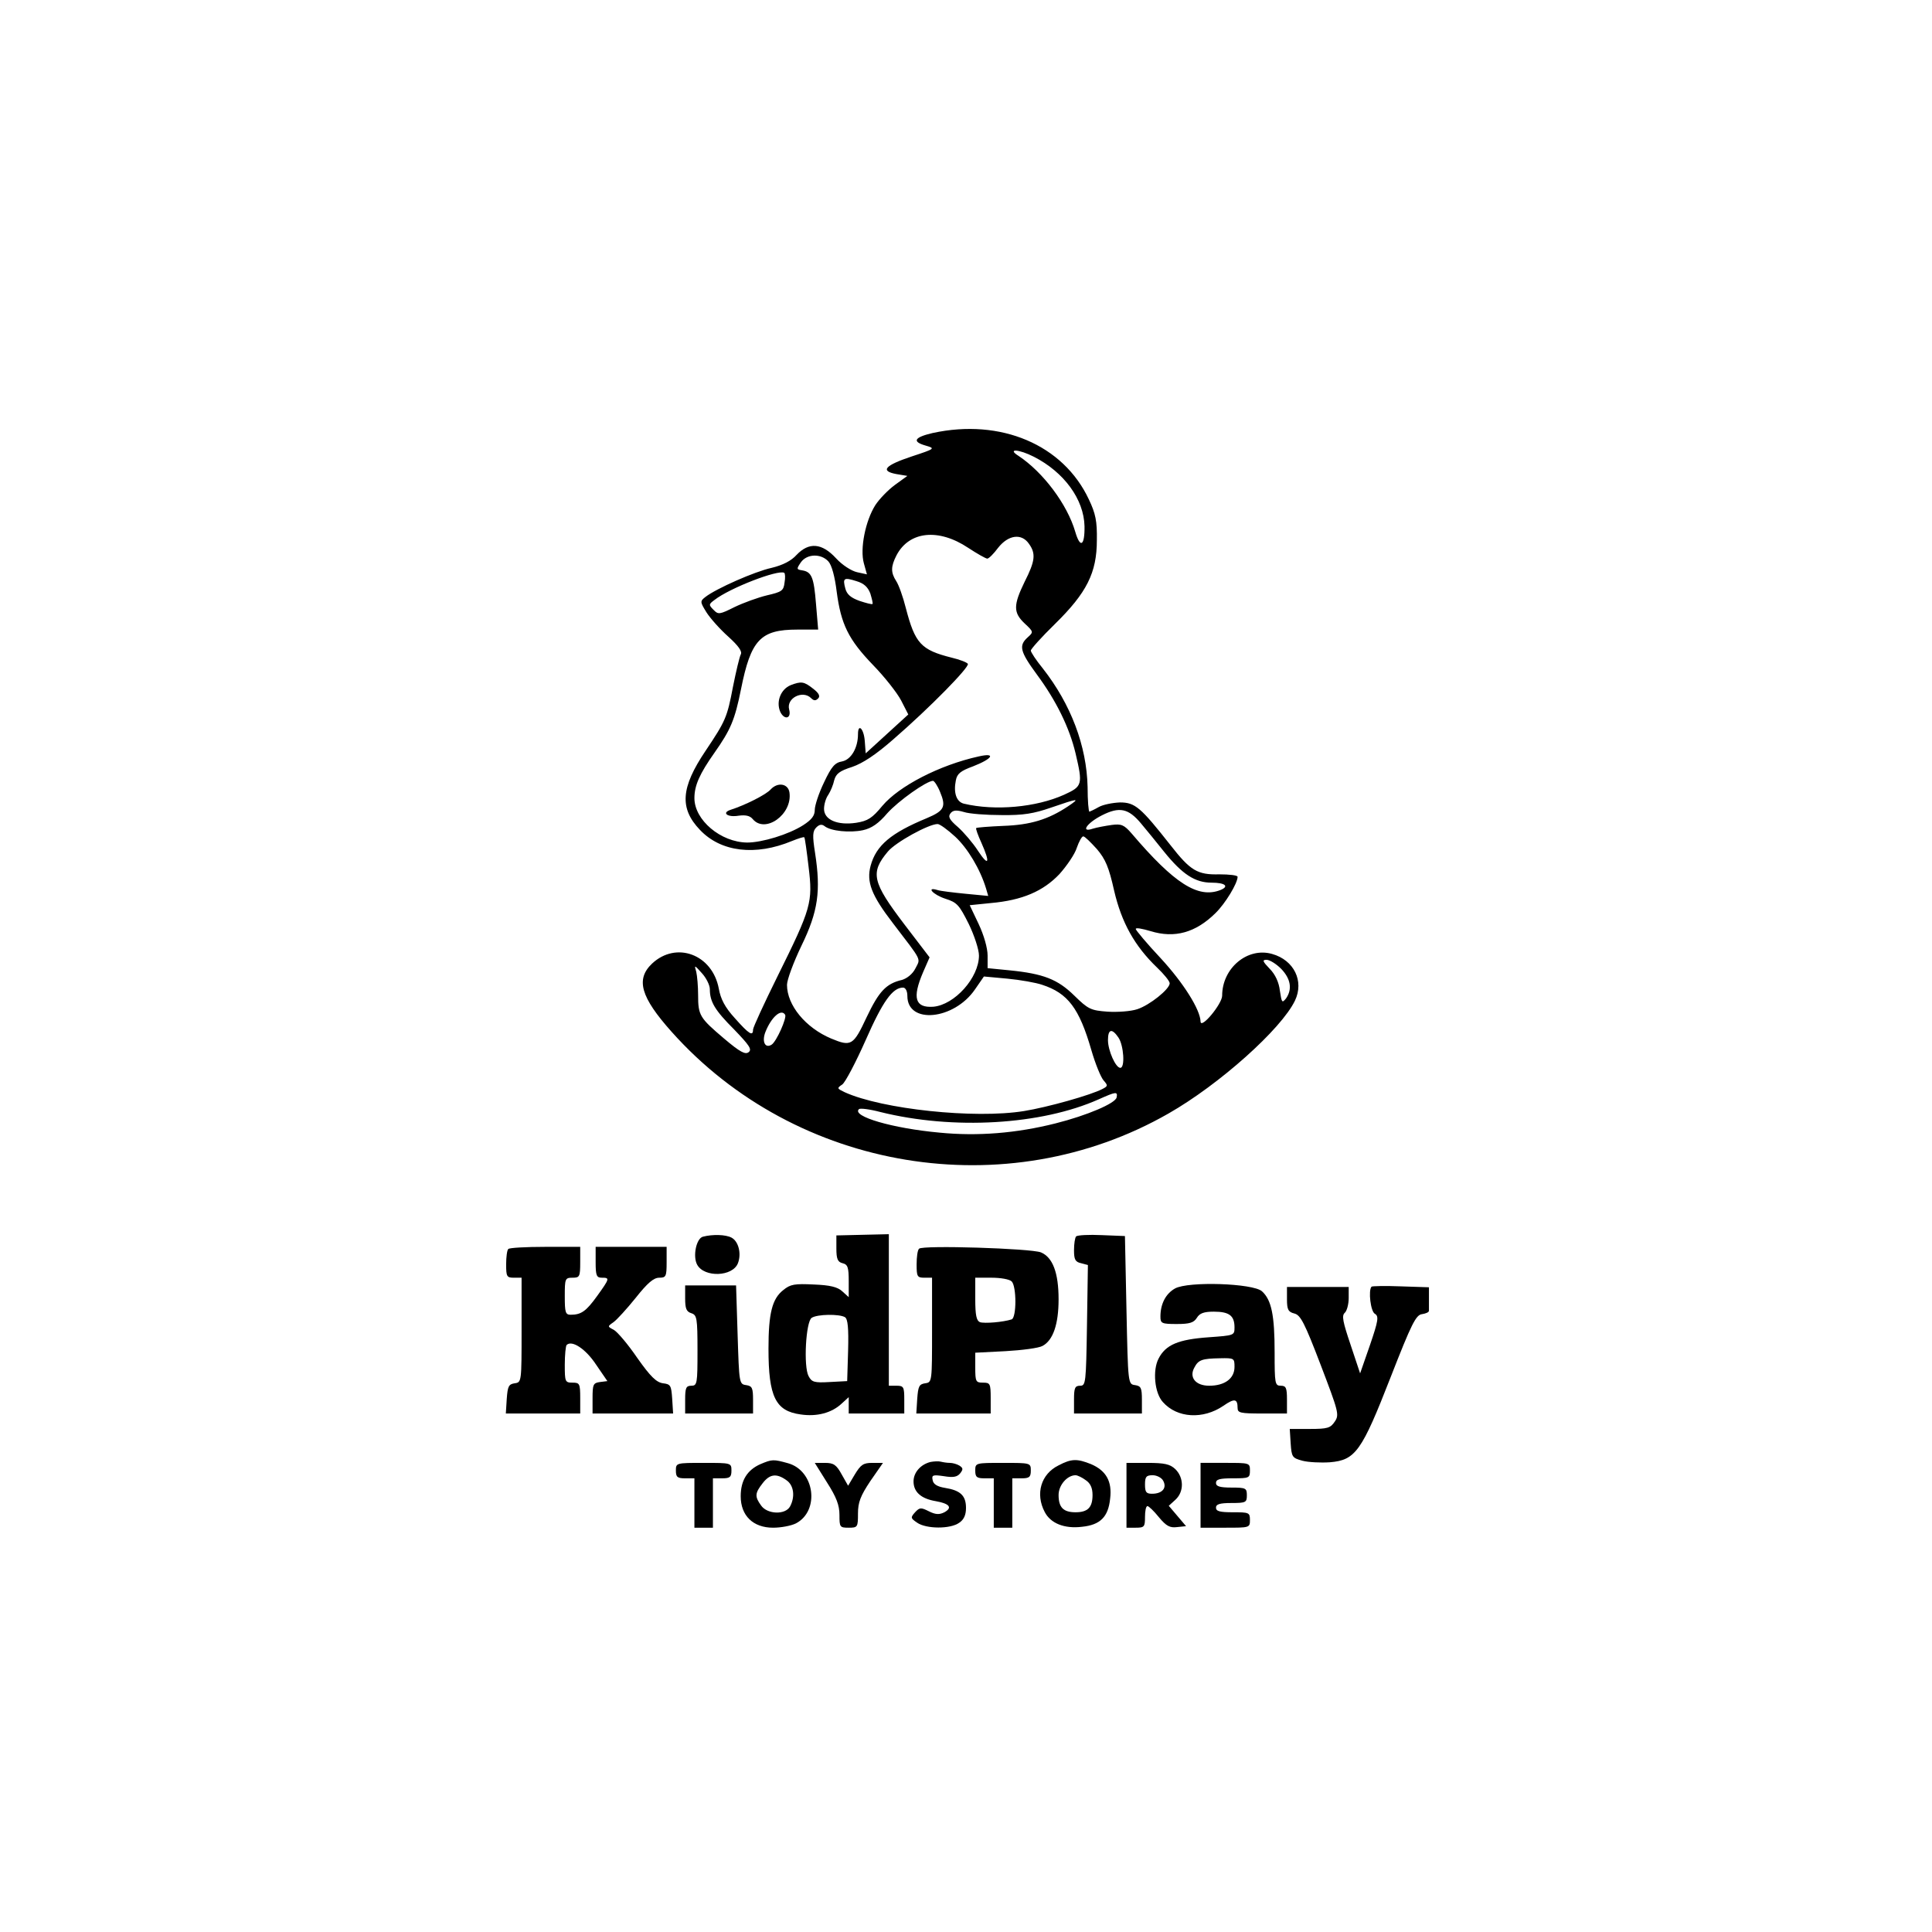 <?xml version="1.0" standalone="no"?>
<!DOCTYPE svg PUBLIC "-//W3C//DTD SVG 20010904//EN"
 "http://www.w3.org/TR/2001/REC-SVG-20010904/DTD/svg10.dtd">
<svg version="1.0" xmlns="http://www.w3.org/2000/svg"
 width="626pt" height="626pt" viewBox="0 0 626 626"
 preserveAspectRatio="xMidYMid meet">

<g transform="translate(0,626) scale(0.1,-0.1)"
fill="#000000" stroke="none">
<path d="M3022 4857 c-60 -14 -68 -28 -22 -41 31 -9 30 -10 -46 -35 -87 -29
-103 -47 -50 -57 l36 -6 -40 -29 c-22 -16 -51 -46 -64 -66 -32 -51 -50 -141
-37 -188 l10 -36 -32 7 c-18 4 -48 23 -68 45 -46 50 -88 53 -128 11 -17 -19
-44 -33 -81 -42 -55 -12 -179 -67 -214 -94 -18 -14 -18 -16 3 -50 12 -19 44
-55 71 -79 33 -30 46 -48 40 -58 -4 -8 -15 -54 -25 -104 -19 -100 -24 -111
-89 -208 -80 -119 -85 -186 -18 -256 68 -72 180 -85 298 -36 20 8 38 14 40 12
2 -1 8 -45 14 -96 14 -115 9 -133 -101 -355 -43 -87 -79 -165 -79 -172 0 -23
-13 -15 -59 37 -32 35 -46 62 -52 96 -21 111 -138 154 -216 81 -54 -51 -37
-109 63 -221 404 -453 1086 -565 1610 -265 165 94 366 274 410 366 30 63 -3
131 -74 151 -80 23 -162 -46 -162 -135 0 -27 -69 -110 -70 -84 -1 39 -56 126
-129 205 -45 48 -81 91 -81 95 0 5 21 1 48 -7 78 -24 146 -5 210 58 32 31 72
97 72 118 0 5 -27 8 -59 8 -71 -2 -94 12 -158 94 -97 123 -115 139 -164 139
-24 -1 -55 -7 -69 -15 -14 -8 -27 -14 -30 -15 -3 0 -6 36 -6 80 -3 133 -54
268 -145 384 -22 27 -39 53 -39 58 0 5 35 44 78 86 103 101 136 166 136 272 1
61 -4 86 -26 132 -83 177 -285 263 -506 215z m328 -77 c98 -50 162 -138 164
-225 1 -64 -14 -73 -30 -18 -26 89 -104 193 -184 246 -38 24 1 22 50 -3z
m-213 -295 c29 -19 57 -35 62 -35 5 0 21 16 35 35 33 42 76 48 100 13 23 -32
20 -56 -14 -123 -37 -76 -37 -100 0 -135 29 -27 29 -28 10 -45 -30 -27 -25
-46 30 -121 62 -84 105 -171 125 -255 24 -102 22 -107 -37 -134 -91 -41 -224
-53 -325 -29 -24 6 -34 35 -26 75 4 22 15 31 56 46 64 25 75 45 18 32 -127
-28 -258 -96 -312 -160 -33 -40 -47 -49 -85 -55 -61 -9 -104 10 -104 45 0 15
6 35 14 46 7 11 16 32 19 47 6 21 17 30 58 43 35 12 77 40 133 89 120 104 248
235 242 245 -3 5 -27 14 -52 20 -100 25 -119 46 -149 161 -9 36 -23 75 -31 87
-18 28 -18 47 1 84 41 78 136 88 232 24z m-453 -44 c11 -12 21 -49 27 -98 14
-106 38 -155 118 -238 37 -38 78 -90 91 -115 l23 -45 -69 -63 -69 -63 -3 40
c-3 40 -22 59 -22 22 0 -44 -22 -82 -51 -88 -24 -4 -35 -17 -59 -68 -17 -35
-30 -75 -30 -89 0 -19 -10 -32 -38 -50 -47 -30 -133 -56 -181 -56 -86 1 -171
73 -171 144 0 41 17 79 65 147 52 74 66 106 86 206 32 160 63 193 182 193 l68
0 -7 83 c-7 87 -14 104 -45 109 -18 3 -19 4 -4 26 20 28 65 29 89 3z m-142
-69 c-3 -26 -9 -30 -57 -41 -29 -7 -76 -24 -105 -38 -48 -24 -53 -25 -68 -9
-16 16 -16 18 3 32 50 39 206 99 226 88 3 -2 4 -16 1 -32z m278 -35 c5 -17 9
-32 7 -34 -2 -2 -21 3 -42 10 -28 10 -41 21 -46 40 -9 34 -5 37 36 24 24 -7
37 -19 45 -40z m226 -643 c20 -48 14 -61 -43 -85 -116 -48 -164 -88 -182 -154
-14 -52 2 -95 72 -186 97 -127 90 -113 73 -147 -9 -18 -27 -32 -43 -37 -52
-12 -75 -37 -115 -121 -43 -92 -50 -96 -115 -69 -83 35 -143 108 -143 174 0
16 21 73 47 127 54 111 63 177 44 300 -9 57 -8 71 4 83 10 10 18 11 27 4 20
-16 82 -22 124 -13 28 6 51 22 79 55 36 40 126 104 148 105 4 0 15 -16 23 -36z
m414 -47 c-63 -42 -121 -60 -209 -63 -46 -2 -85 -5 -88 -7 -2 -2 6 -24 17 -48
29 -65 24 -79 -11 -26 -16 25 -46 60 -65 77 -28 24 -33 34 -24 45 8 10 19 11
43 4 18 -6 73 -10 122 -10 71 -1 105 5 160 24 90 31 97 32 55 4z m237 -55 c17
-20 51 -62 75 -92 59 -73 100 -100 154 -100 44 0 58 -12 28 -24 -72 -28 -149
21 -287 183 -25 29 -34 32 -65 28 -21 -3 -48 -8 -61 -12 -41 -14 -20 18 29 43
57 29 86 23 127 -26z m-602 -43 c40 -37 81 -105 100 -168 l7 -24 -73 7 c-41 4
-82 9 -91 12 -39 12 -15 -15 25 -28 38 -12 45 -20 76 -82 18 -37 33 -83 33
-102 0 -72 -79 -160 -148 -166 -59 -4 -69 28 -33 112 l21 48 -81 106 c-105
138 -112 168 -54 237 25 30 132 89 161 89 7 0 32 -18 57 -41z m459 -40 c28
-33 39 -59 56 -135 24 -103 66 -179 139 -249 22 -21 41 -44 41 -51 0 -19 -65
-71 -105 -84 -21 -7 -64 -10 -96 -8 -55 4 -63 8 -108 52 -54 53 -100 71 -210
82 l-71 7 0 41 c0 24 -12 66 -29 102 l-29 61 69 7 c101 9 169 38 222 94 24 27
50 65 56 85 7 20 16 37 21 37 5 0 24 -19 44 -41z m597 -388 c31 -32 37 -66 16
-96 -13 -16 -14 -14 -20 25 -3 27 -15 53 -33 71 -23 24 -25 29 -10 29 10 0 31
-13 47 -29z m-1851 -66 c0 -41 16 -68 79 -131 49 -51 58 -64 47 -73 -11 -9
-28 0 -80 44 -79 67 -84 75 -84 141 0 28 -3 62 -6 75 -7 23 -6 23 18 -4 14
-15 26 -39 26 -52z m1077 14 c83 -27 120 -76 159 -211 13 -45 31 -89 40 -99
14 -16 14 -18 -3 -27 -37 -20 -180 -60 -255 -72 -160 -26 -460 6 -581 61 -25
12 -26 13 -8 25 10 7 44 72 76 144 55 125 87 170 121 170 8 0 14 -11 14 -27 0
-93 151 -78 219 21 l29 42 76 -7 c42 -4 93 -13 113 -20z m-833 -97 c6 -10 -28
-87 -44 -97 -21 -13 -32 10 -20 41 19 48 51 77 64 56z m1080 -74 c17 -25 22
-98 6 -98 -15 0 -40 56 -40 90 0 36 13 39 34 8z m-6 -194 c-4 -19 -95 -58
-198 -84 -127 -32 -252 -42 -375 -30 -154 14 -286 53 -262 76 3 4 35 0 69 -9
237 -59 522 -42 708 41 56 25 62 26 58 6z"/>
<path d="M2562 4040 c-32 -13 -48 -53 -34 -86 13 -28 37 -23 29 7 -10 37 44
64 71 37 9 -9 15 -9 23 -1 7 7 3 17 -17 32 -29 23 -38 24 -72 11z"/>
<path d="M2497 3702 c-15 -17 -83 -51 -130 -66 -30 -10 -9 -25 26 -19 23 3 37
0 46 -11 40 -48 129 15 119 86 -4 29 -38 35 -61 10z"/>
<path d="M2278 2253 c-22 -5 -34 -64 -19 -91 23 -42 115 -39 132 5 12 31 2 71
-21 83 -19 10 -61 11 -92 3z"/>
<path d="M2710 2215 c0 -34 4 -44 20 -48 17 -4 20 -14 20 -58 l0 -52 -21 19
c-15 14 -40 20 -92 22 -62 3 -76 1 -99 -18 -36 -28 -48 -75 -48 -190 0 -156
23 -202 104 -213 53 -8 101 5 133 35 l23 21 0 -26 0 -27 90 0 90 0 0 45 c0 41
-2 45 -25 45 l-25 0 0 246 0 245 -85 -2 -85 -2 0 -42z m28 -223 c9 -6 12 -35
10 -108 l-3 -99 -57 -3 c-50 -3 -58 0 -68 19 -17 31 -9 177 10 189 18 12 90
13 108 2z"/>
<path d="M3487 2254 c-4 -4 -7 -24 -7 -45 0 -30 4 -38 23 -42 l22 -6 -3 -196
c-3 -186 -4 -195 -22 -195 -17 0 -20 -7 -20 -45 l0 -45 110 0 110 0 0 44 c0
39 -3 45 -22 48 -23 3 -23 3 -28 243 l-5 240 -75 3 c-41 2 -78 0 -83 -4z"/>
<path d="M1647 2213 c-4 -3 -7 -26 -7 -50 0 -39 2 -43 25 -43 l25 0 0 -169 c0
-168 0 -170 -22 -173 -20 -3 -23 -10 -26 -50 l-3 -48 120 0 121 0 0 50 c0 47
-2 50 -25 50 -24 0 -25 3 -25 58 0 32 3 61 6 64 17 17 62 -13 95 -63 l37 -54
-24 -3 c-22 -3 -24 -8 -24 -53 l0 -49 131 0 130 0 -3 48 c-3 43 -5 47 -30 50
-21 3 -40 21 -83 82 -30 44 -64 84 -76 91 -21 11 -21 11 -1 25 11 8 43 43 72
79 38 48 58 65 76 65 22 0 24 4 24 50 l0 50 -115 0 -115 0 0 -50 c0 -43 3 -50
20 -50 26 0 26 -2 -15 -59 -36 -50 -52 -61 -86 -61 -17 0 -19 8 -19 60 0 57 1
60 25 60 23 0 25 3 25 50 l0 50 -113 0 c-63 0 -117 -3 -120 -7z"/>
<path d="M2978 2214 c-5 -4 -8 -27 -8 -51 0 -39 2 -43 25 -43 l25 0 0 -169 c0
-168 0 -170 -22 -173 -20 -3 -23 -10 -26 -50 l-3 -48 120 0 121 0 0 50 c0 47
-2 50 -25 50 -23 0 -25 3 -25 49 l0 48 98 5 c53 3 108 10 120 17 34 18 52 70
52 151 0 86 -19 136 -57 152 -32 13 -384 24 -395 12z m300 -106 c16 -16 16
-117 0 -123 -28 -9 -88 -14 -103 -9 -11 5 -15 22 -15 75 l0 69 53 0 c29 0 58
-5 65 -12z"/>
<path d="M2220 2053 c0 -33 4 -43 20 -48 18 -6 20 -15 20 -121 0 -107 -1 -114
-20 -114 -17 0 -20 -7 -20 -45 l0 -45 110 0 110 0 0 44 c0 39 -3 45 -22 48
-23 3 -23 6 -28 163 l-5 160 -83 0 -82 0 0 -42z"/>
<path d="M3807 2085 c-30 -17 -47 -50 -47 -91 0 -22 4 -24 53 -24 41 0 55 4
65 20 9 15 23 20 55 20 50 0 67 -13 67 -51 0 -26 -1 -26 -84 -32 -98 -7 -139
-24 -162 -69 -20 -38 -13 -112 14 -141 46 -52 130 -57 196 -12 36 25 46 23 46
-7 0 -16 9 -18 80 -18 l80 0 0 45 c0 38 -3 45 -20 45 -19 0 -20 7 -20 108 0
120 -10 170 -41 198 -29 26 -239 33 -282 9z m193 -254 c0 -38 -32 -61 -82 -61
-44 0 -66 27 -48 59 13 25 25 29 83 30 46 1 47 0 47 -28z"/>
<path d="M4444 2091 c-11 -12 -3 -81 11 -88 13 -8 11 -22 -16 -101 l-32 -92
-31 93 c-25 74 -29 94 -19 103 7 6 13 28 13 48 l0 36 -100 0 -100 0 0 -40 c0
-33 4 -41 24 -46 20 -5 33 -30 85 -166 58 -152 61 -162 46 -184 -14 -21 -23
-24 -81 -24 l-65 0 3 -47 c3 -44 5 -47 38 -56 19 -5 59 -7 89 -5 83 7 103 35
197 276 68 174 82 202 102 204 12 2 22 6 22 11 0 4 0 22 0 41 l0 35 -91 3
c-50 2 -93 1 -95 -1z"/>
<path d="M2464 1516 c-43 -19 -64 -53 -64 -104 0 -63 40 -102 105 -102 25 0
58 6 74 14 78 41 61 171 -26 195 -47 13 -51 13 -89 -3z m84 -52 c24 -16 29
-53 12 -85 -15 -28 -74 -26 -94 3 -21 29 -20 40 5 72 23 30 45 33 77 10z"/>
<path d="M3015 1523 c-32 -8 -55 -34 -55 -63 0 -34 24 -56 72 -64 45 -8 55
-21 28 -36 -16 -8 -28 -8 -50 3 -26 13 -30 13 -45 -3 -15 -17 -15 -19 7 -34
29 -20 107 -21 136 0 15 10 22 25 22 48 0 40 -18 57 -68 65 -25 4 -38 12 -40
25 -4 17 1 18 36 13 30 -5 43 -3 53 9 10 13 10 17 -2 25 -8 5 -22 9 -31 9 -9
0 -22 2 -30 4 -7 2 -22 1 -33 -1z"/>
<path d="M3430 1512 c-57 -28 -76 -92 -45 -151 19 -37 64 -55 121 -48 59 6 85
32 91 91 7 56 -13 91 -62 112 -45 18 -63 18 -105 -4z m88 -48 c15 -10 22 -25
22 -48 0 -40 -15 -56 -55 -56 -40 0 -55 16 -55 56 0 32 28 64 55 64 6 0 21 -7
33 -16z"/>
<path d="M2190 1495 c0 -21 5 -25 30 -25 l30 0 0 -80 0 -80 30 0 30 0 0 80 0
80 30 0 c25 0 30 4 30 25 0 25 -1 25 -90 25 -89 0 -90 0 -90 -25z"/>
<path d="M2680 1456 c30 -47 40 -73 40 -105 0 -39 1 -41 30 -41 29 0 30 2 30
46 0 36 8 57 40 105 l41 59 -35 0 c-29 0 -37 -6 -56 -37 l-22 -37 -21 37 c-17
31 -26 37 -54 37 l-33 0 40 -64z"/>
<path d="M3160 1495 c0 -21 5 -25 30 -25 l30 0 0 -80 0 -80 30 0 30 0 0 80 0
80 30 0 c25 0 30 4 30 25 0 25 -1 25 -90 25 -89 0 -90 0 -90 -25z"/>
<path d="M3650 1415 l0 -105 30 0 c28 0 30 3 30 35 0 19 3 35 8 35 4 0 21 -16
37 -36 24 -29 36 -35 59 -32 l29 3 -28 33 -28 33 22 20 c28 26 27 72 -1 99
-17 16 -35 20 -90 20 l-68 0 0 -105z m119 47 c13 -24 -4 -42 -36 -42 -19 0
-23 5 -23 30 0 25 4 30 25 30 13 0 29 -8 34 -18z"/>
<path d="M3890 1415 l0 -105 80 0 c79 0 80 0 80 25 0 24 -3 25 -55 25 -42 0
-55 3 -55 15 0 11 12 15 50 15 47 0 50 2 50 25 0 23 -3 25 -50 25 -38 0 -50 4
-50 15 0 12 13 15 55 15 52 0 55 1 55 25 0 25 -1 25 -80 25 l-80 0 0 -105z"/>
</g>
</svg>
